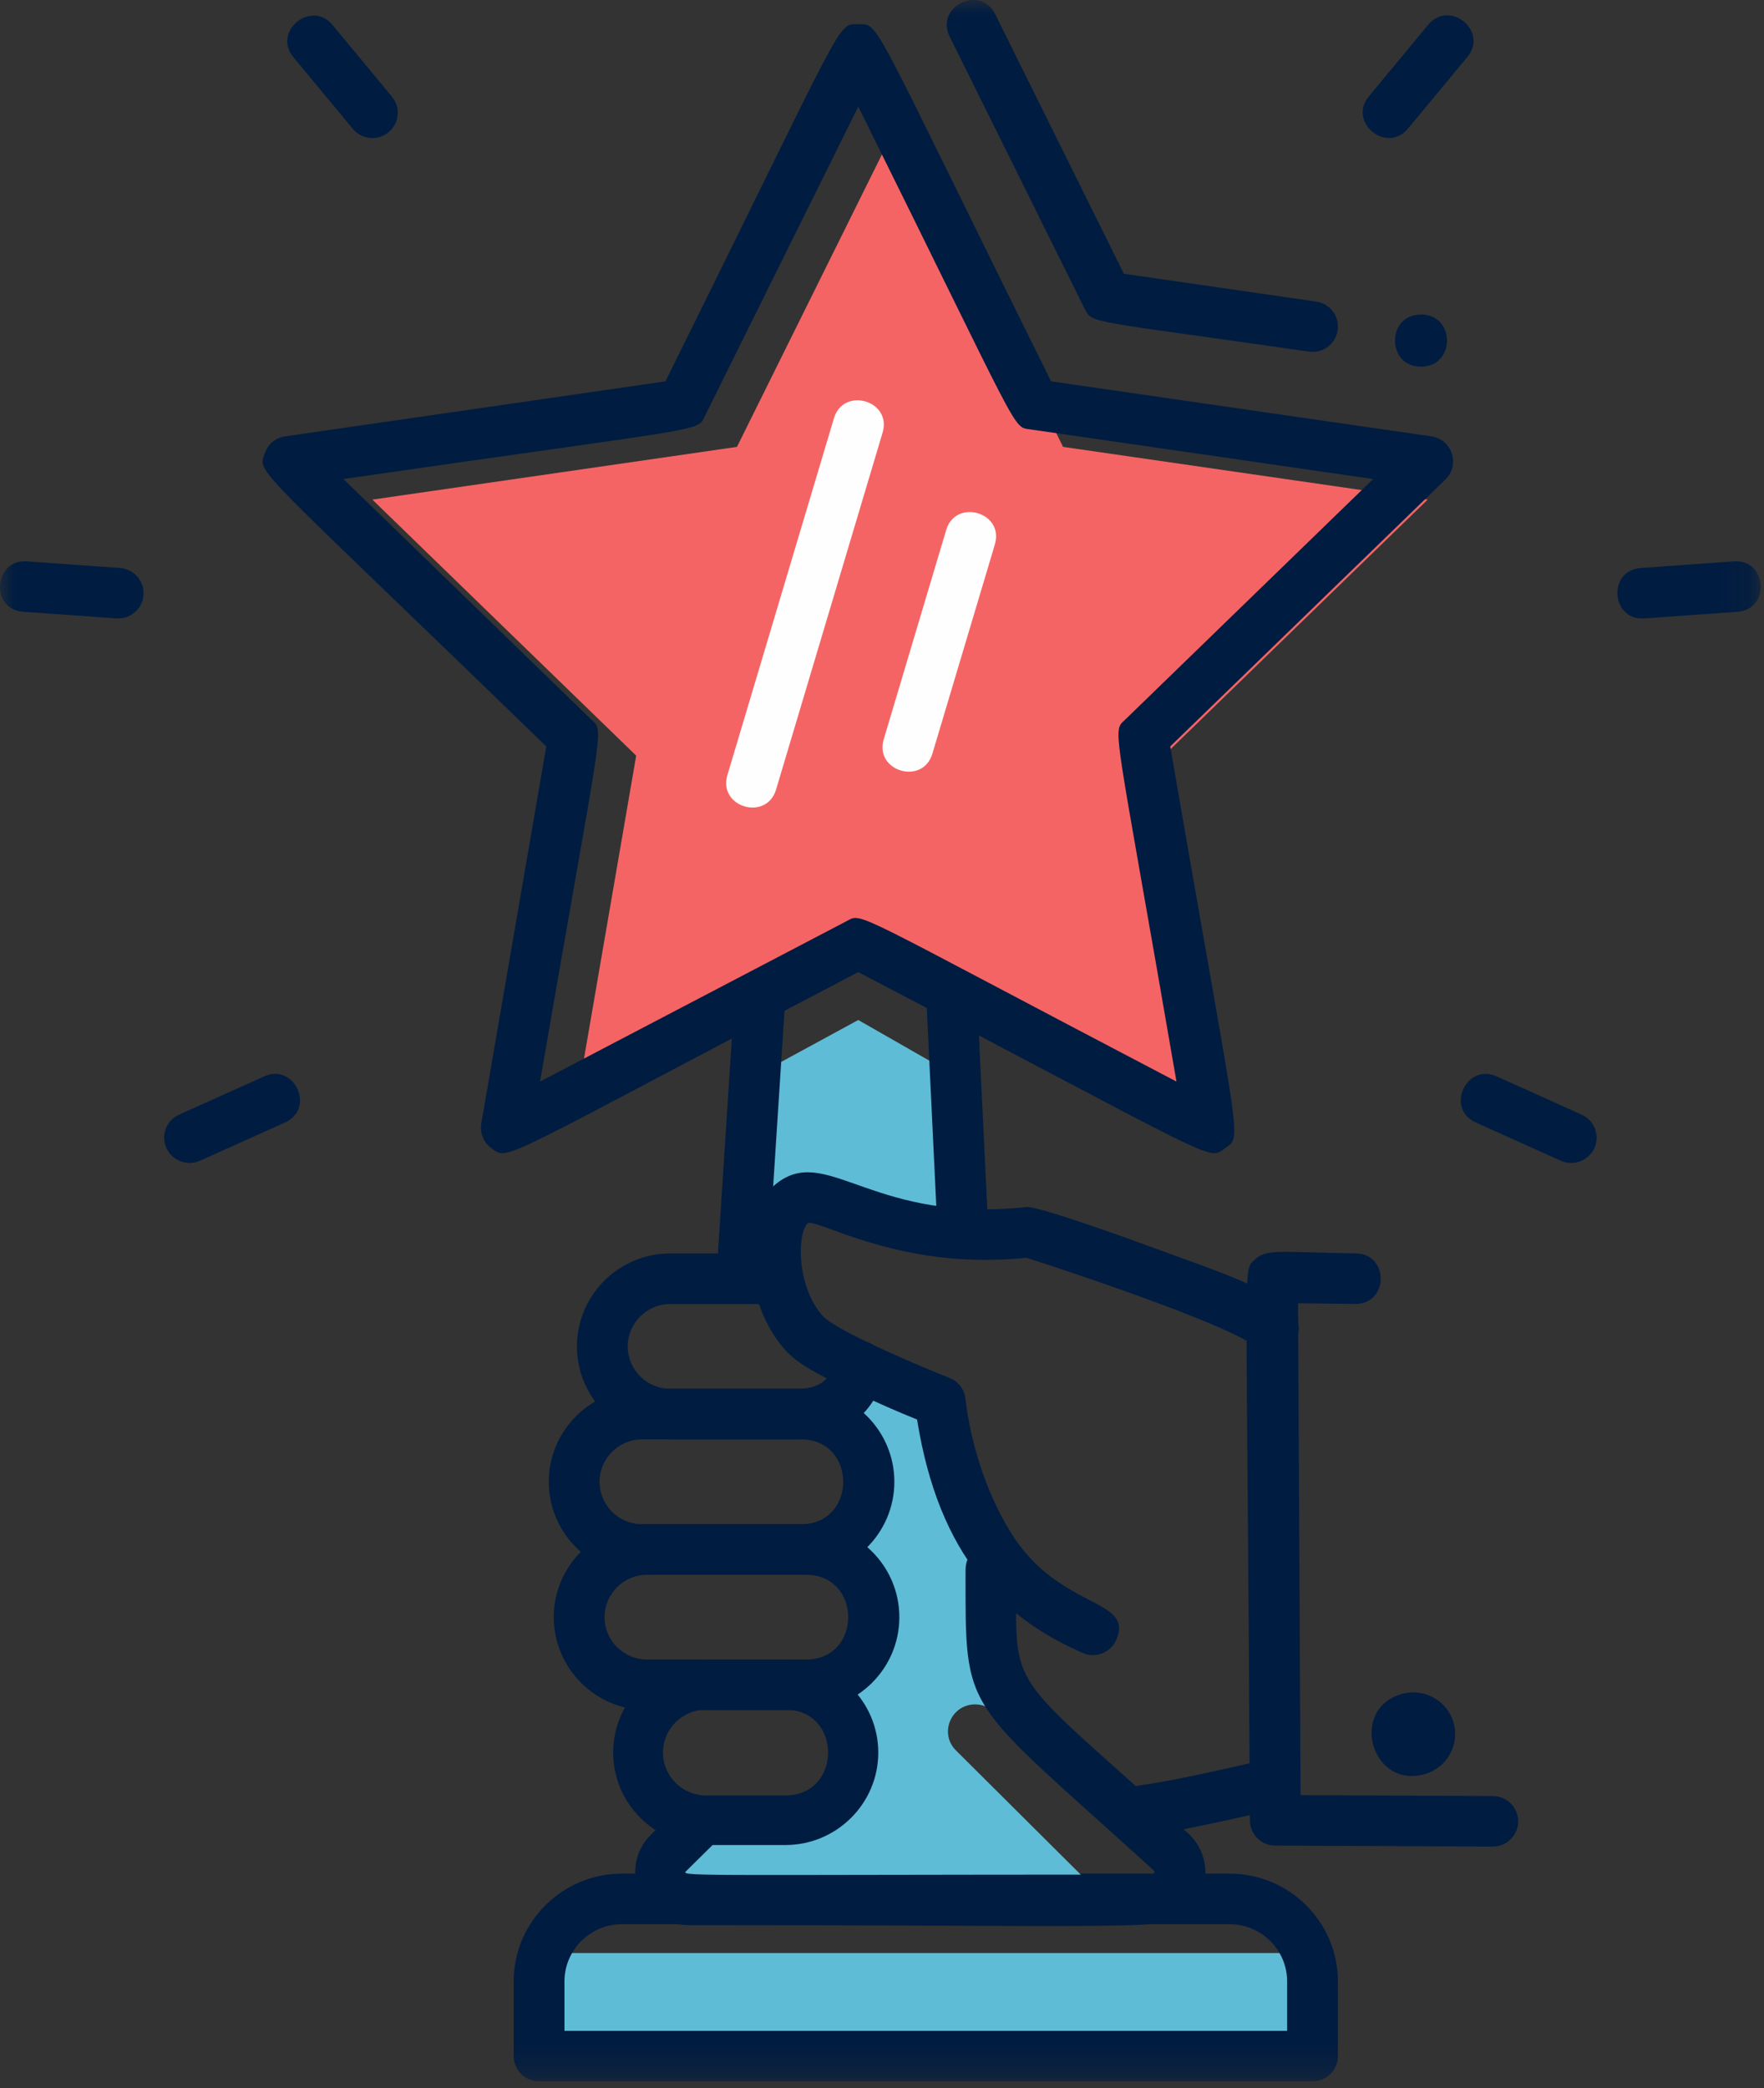 <svg width="60" height="71" viewBox="0 0 60 71" fill="none" xmlns="http://www.w3.org/2000/svg">
<rect x="0" y="0" width="60" height="71" fill="#333333" stroke="none"/>
<path fill-rule="evenodd" clip-rule="evenodd" d="M12 4.381L9.981 1.946C9.254 1.069 10.587 -0.023 11.312 0.852L13.331 3.287C13.635 3.653 13.584 4.194 13.215 4.496C12.846 4.799 12.302 4.745 12 4.381Z" fill="#001C41"/>
<path fill-rule="evenodd" clip-rule="evenodd" d="M30.613 4.011L36.159 15.194L48.561 16.987L39.587 25.692L41.705 37.982L30.613 32.179L19.521 37.982L21.639 25.692L12.666 16.987L25.067 15.194L30.613 4.011Z" fill="#F56464"/>
<path fill-rule="evenodd" clip-rule="evenodd" d="M32.37 42.557L28.017 40.715L25.85 42.557V36.497L29.193 34.68L32.37 36.497V42.557Z" fill="#5EBCD6"/>
<path fill-rule="evenodd" clip-rule="evenodd" d="M48.333 12.467C49.511 12.467 49.513 10.693 48.333 10.693C47.155 10.693 47.154 12.467 48.333 12.467Z" fill="#001C41"/>
<mask id="mask0" mask-type="alpha" maskUnits="userSpaceOnUse" x="0" y="0" width="60" height="71">
<path fill-rule="evenodd" clip-rule="evenodd" d="M0 70.767H59.891V0H0V70.767Z" fill="white"/>
</mask>
<g mask="url(#mask0)">
<path fill-rule="evenodd" clip-rule="evenodd" d="M18.336 70.138H44.217V66.403H18.336V70.138Z" fill="#5EBCD6"/>
<path fill-rule="evenodd" clip-rule="evenodd" d="M19.199 69.049H43.78V67.37C43.78 66.296 42.902 65.422 41.822 65.422H21.157C20.077 65.422 19.199 66.296 19.199 67.37V69.049ZM44.644 70.767H18.335C17.858 70.767 17.472 70.382 17.472 69.908V67.37C17.472 65.348 19.125 63.703 21.157 63.703H41.822C43.855 63.703 45.507 65.348 45.507 67.37V69.908C45.507 70.382 45.121 70.767 44.644 70.767Z" fill="#001C41"/>
<path fill-rule="evenodd" clip-rule="evenodd" d="M38.822 60.695C39.648 60.591 41.567 60.174 43.086 59.819C44.197 59.559 44.593 61.232 43.481 61.492C42.723 61.669 40.162 62.258 39.038 62.4C37.907 62.544 37.688 60.838 38.822 60.695Z" fill="#001C41"/>
<path fill-rule="evenodd" clip-rule="evenodd" d="M33.172 57.949C33.667 57.949 33.937 58.332 34.295 58.689C34.391 58.366 34.554 58.078 34.799 57.833C33.914 56.447 34.078 55.572 34.078 52.152C32.558 50.46 32.811 47.999 31.022 47.567C30.256 47.362 29.828 46.862 29.672 46.287C29.273 46.185 28.891 46.038 28.528 45.846V48.706C28.657 48.784 28.754 48.848 28.955 49.018C28.939 49.009 28.924 49 28.909 48.991C29.789 49.813 29.86 51.414 28.528 52.148V53.436C29.477 54.249 29.414 55.97 28.341 56.664C28.196 57.158 27.962 57.62 27.661 58.041C28.031 58.28 28.324 58.643 28.485 59.137C28.796 60.094 28.121 61.392 27.092 61.578C26.576 61.672 26.058 61.728 25.534 61.743C25.219 61.752 25.029 61.747 24.685 61.773C24.435 61.818 24.191 61.823 23.958 61.797L22.755 62.984C22.153 63.574 22.579 64.595 23.421 64.595H37.622L32.515 59.514C31.935 58.936 32.345 57.949 33.172 57.949Z" fill="#5EBCD6"/>
<path fill-rule="evenodd" clip-rule="evenodd" d="M23.421 65.454C21.81 65.454 20.997 63.5 22.148 62.372L23.091 61.442C23.43 61.108 23.976 61.111 24.312 61.447C24.647 61.784 24.646 62.328 24.307 62.662L23.362 63.594C23.138 63.815 22.92 63.736 39.185 63.736C39.195 63.723 39.235 63.713 39.245 63.7C39.295 63.644 39.259 63.61 39.248 63.599C32.678 57.622 32.842 58.396 32.842 53.38C32.842 52.244 34.569 52.243 34.569 53.38C34.569 57.697 34.093 56.582 40.434 62.35C41.139 63.035 41.185 64.08 40.565 64.809C39.853 65.698 40.541 65.454 23.421 65.454Z" fill="#001C41"/>
<path fill-rule="evenodd" clip-rule="evenodd" d="M27.182 48.939H22.8C21.049 48.939 19.624 47.521 19.624 45.779C19.624 44.036 21.049 42.617 22.8 42.617H26.375C27.516 42.617 27.517 44.336 26.375 44.336H22.8C22 44.336 21.351 44.983 21.351 45.779C21.351 46.573 22 47.22 22.8 47.22H27.182C27.992 47.22 28.329 46.706 28.329 46.431C28.329 45.295 30.056 45.294 30.056 46.431C30.056 47.638 28.957 48.939 27.182 48.939Z" fill="#001C41"/>
<path fill-rule="evenodd" clip-rule="evenodd" d="M21.842 48.939C21.043 48.939 20.393 49.586 20.393 50.381C20.393 51.176 21.043 51.824 21.842 51.824H27.244C29.16 51.824 29.16 48.939 27.244 48.939H21.842ZM27.244 53.542H21.842C20.091 53.542 18.666 52.124 18.666 50.381C18.666 48.638 20.091 47.221 21.842 47.221H27.244C28.996 47.221 30.42 48.638 30.42 50.381C30.42 52.124 28.996 53.542 27.244 53.542Z" fill="#001C41"/>
<path fill-rule="evenodd" clip-rule="evenodd" d="M22.012 53.542C21.212 53.542 20.563 54.189 20.563 54.985C20.563 55.779 21.212 56.426 22.012 56.426H27.413C29.329 56.426 29.33 53.542 27.413 53.542H22.012ZM27.413 58.145H22.012C20.261 58.145 18.836 56.727 18.836 54.985C18.836 53.241 20.261 51.824 22.012 51.824H27.413C29.166 51.824 30.59 53.241 30.59 54.985C30.59 56.727 29.166 58.145 27.413 58.145Z" fill="#001C41"/>
<path fill-rule="evenodd" clip-rule="evenodd" d="M36.827 56.201C34.133 55.02 31.943 52.955 31.193 48.264C30.522 47.994 29.852 47.7 29.194 47.386C27.917 46.776 27.213 46.439 26.738 45.93C25.291 44.38 25 41.178 26.541 40.145C28.214 39.022 29.791 41.593 34.91 41.039C35.33 40.992 38.958 42.322 39.353 42.469C41.781 43.373 45.082 44.343 43.946 45.695C43.64 46.059 43.096 46.106 42.729 45.802C41.8 45.028 36.078 43.131 34.915 42.766C32.426 43.004 30.469 42.609 28.408 41.848C28.056 41.718 27.618 41.556 27.49 41.575C27.099 41.899 27.088 43.779 28.003 44.761C28.476 45.267 31.488 46.539 32.29 46.847C32.59 46.962 32.801 47.233 32.837 47.552C32.923 48.309 33.247 50.267 34.38 52.104C36.011 54.75 38.603 54.32 37.965 55.761C37.774 56.193 37.266 56.393 36.827 56.201Z" fill="#001C41"/>
<path fill-rule="evenodd" clip-rule="evenodd" d="M50.771 62.784L43.373 62.75C42.9 62.748 42.516 62.367 42.514 61.896C42.414 42.297 42.255 43.247 42.675 42.832C43.074 42.437 43.601 42.586 46.116 42.615C47.247 42.629 47.25 44.334 46.095 44.334L44.151 44.311L44.237 61.036L50.779 61.066C51.256 61.068 51.64 61.455 51.639 61.929C51.636 62.396 51.257 62.784 50.771 62.784Z" fill="#001C41"/>
<path fill-rule="evenodd" clip-rule="evenodd" d="M48.452 60.323C49.209 60.113 49.654 59.332 49.443 58.578C49.232 57.825 48.447 57.383 47.69 57.592C45.878 58.093 46.636 60.825 48.452 60.323Z" fill="#001C41"/>
<path fill-rule="evenodd" clip-rule="evenodd" d="M53.087 39.464L50.197 38.164C49.155 37.696 49.868 36.132 50.908 36.598L53.798 37.898C54.233 38.093 54.426 38.602 54.23 39.035C54.034 39.465 53.523 39.66 53.087 39.464Z" fill="#001C41"/>
<path fill-rule="evenodd" clip-rule="evenodd" d="M46.56 3.277L48.579 0.842C49.305 -0.033 50.638 1.06 49.91 1.937L47.891 4.371C47.166 5.246 45.833 4.154 46.56 3.277Z" fill="#001C41"/>
<path fill-rule="evenodd" clip-rule="evenodd" d="M24.016 58.129C23.208 58.129 22.55 58.783 22.55 59.587C22.55 60.392 23.208 61.046 24.016 61.046H26.713C28.65 61.046 28.652 58.129 26.713 58.129H24.016ZM26.713 62.731H24.016C22.274 62.731 20.856 61.321 20.856 59.587C20.856 57.853 22.274 56.443 24.016 56.443H26.713C28.455 56.443 29.873 57.853 29.873 59.587C29.873 61.321 28.455 62.731 26.713 62.731Z" fill="#001C41"/>
<path fill-rule="evenodd" clip-rule="evenodd" d="M55.809 19.312L58.973 19.086C60.103 19 60.24 20.718 59.096 20.801L55.933 21.027C54.795 21.107 54.67 19.394 55.809 19.312Z" fill="#001C41"/>
<path fill-rule="evenodd" clip-rule="evenodd" d="M5.661 39.034C5.465 38.602 5.657 38.093 6.092 37.898L8.983 36.599C10.021 36.13 10.736 37.695 9.694 38.165L6.803 39.464C6.371 39.658 5.858 39.469 5.661 39.034Z" fill="#001C41"/>
<path fill-rule="evenodd" clip-rule="evenodd" d="M3.958 21.026L0.794 20.8C-0.354 20.718 -0.209 18.999 0.918 19.087L4.082 19.312C4.557 19.347 4.915 19.757 4.881 20.231C4.847 20.704 4.433 21.06 3.958 21.026Z" fill="#001C41"/>
<path fill-rule="evenodd" clip-rule="evenodd" d="M24.427 42.502L24.987 33.843C25.059 32.718 26.784 32.815 26.71 33.954L26.151 42.612C26.078 43.742 24.353 43.639 24.427 42.502Z" fill="#001C41"/>
<path fill-rule="evenodd" clip-rule="evenodd" d="M31.88 41.698L31.507 33.939C31.453 32.809 33.177 32.717 33.232 33.858L33.605 41.616C33.628 42.09 33.261 42.493 32.784 42.516C32.328 42.543 31.904 42.186 31.88 41.698Z" fill="#001C41"/>
<path fill-rule="evenodd" clip-rule="evenodd" d="M40.016 36.773C37.872 24.335 37.817 24.908 38.274 24.465L46.705 16.287L35.053 14.601C34.421 14.51 34.803 14.938 29.193 3.625L23.982 14.132C23.698 14.703 24.227 14.472 11.68 16.287L20.112 24.465C20.568 24.908 20.513 24.335 18.369 36.773L28.791 31.321C29.357 31.025 28.794 30.902 40.016 36.773ZM29.193 33.051C16.786 39.542 17.324 39.478 16.715 39.038C16.449 38.846 16.316 38.52 16.371 38.198L18.581 25.379C8.519 15.622 8.773 16.123 9.003 15.421C9.104 15.109 9.375 14.883 9.7 14.836L22.634 12.966C28.855 0.423 28.452 0.825 29.193 0.825C29.933 0.825 29.532 0.426 35.751 12.966L48.684 14.836C49.391 14.938 49.676 15.804 49.164 16.302L39.804 25.379C42.179 39.159 42.27 38.604 41.67 39.038C41.071 39.471 41.631 39.558 29.193 33.051Z" fill="#001C41"/>
<path fill-rule="evenodd" clip-rule="evenodd" d="M24.741 26.355L28.365 14.221C28.689 13.136 30.346 13.618 30.02 14.71L26.397 26.845C26.072 27.933 24.416 27.445 24.741 26.355Z" fill="#FEFEFE"/>
<path fill-rule="evenodd" clip-rule="evenodd" d="M30.059 25.136L32.183 18.021C32.507 16.935 34.165 17.418 33.839 18.511L31.714 25.625C31.389 26.713 29.733 26.226 30.059 25.136Z" fill="#FEFEFE"/>
<path fill-rule="evenodd" clip-rule="evenodd" d="M44.521 11.955C36.97 10.863 37.156 11.029 36.88 10.473L32.301 1.243C31.796 0.225 33.344 -0.538 33.85 0.482L38.227 9.308L44.769 10.254C45.241 10.323 45.568 10.758 45.499 11.228C45.431 11.699 44.991 12.023 44.521 11.955Z" fill="#001C41"/>
</g>
</svg>
